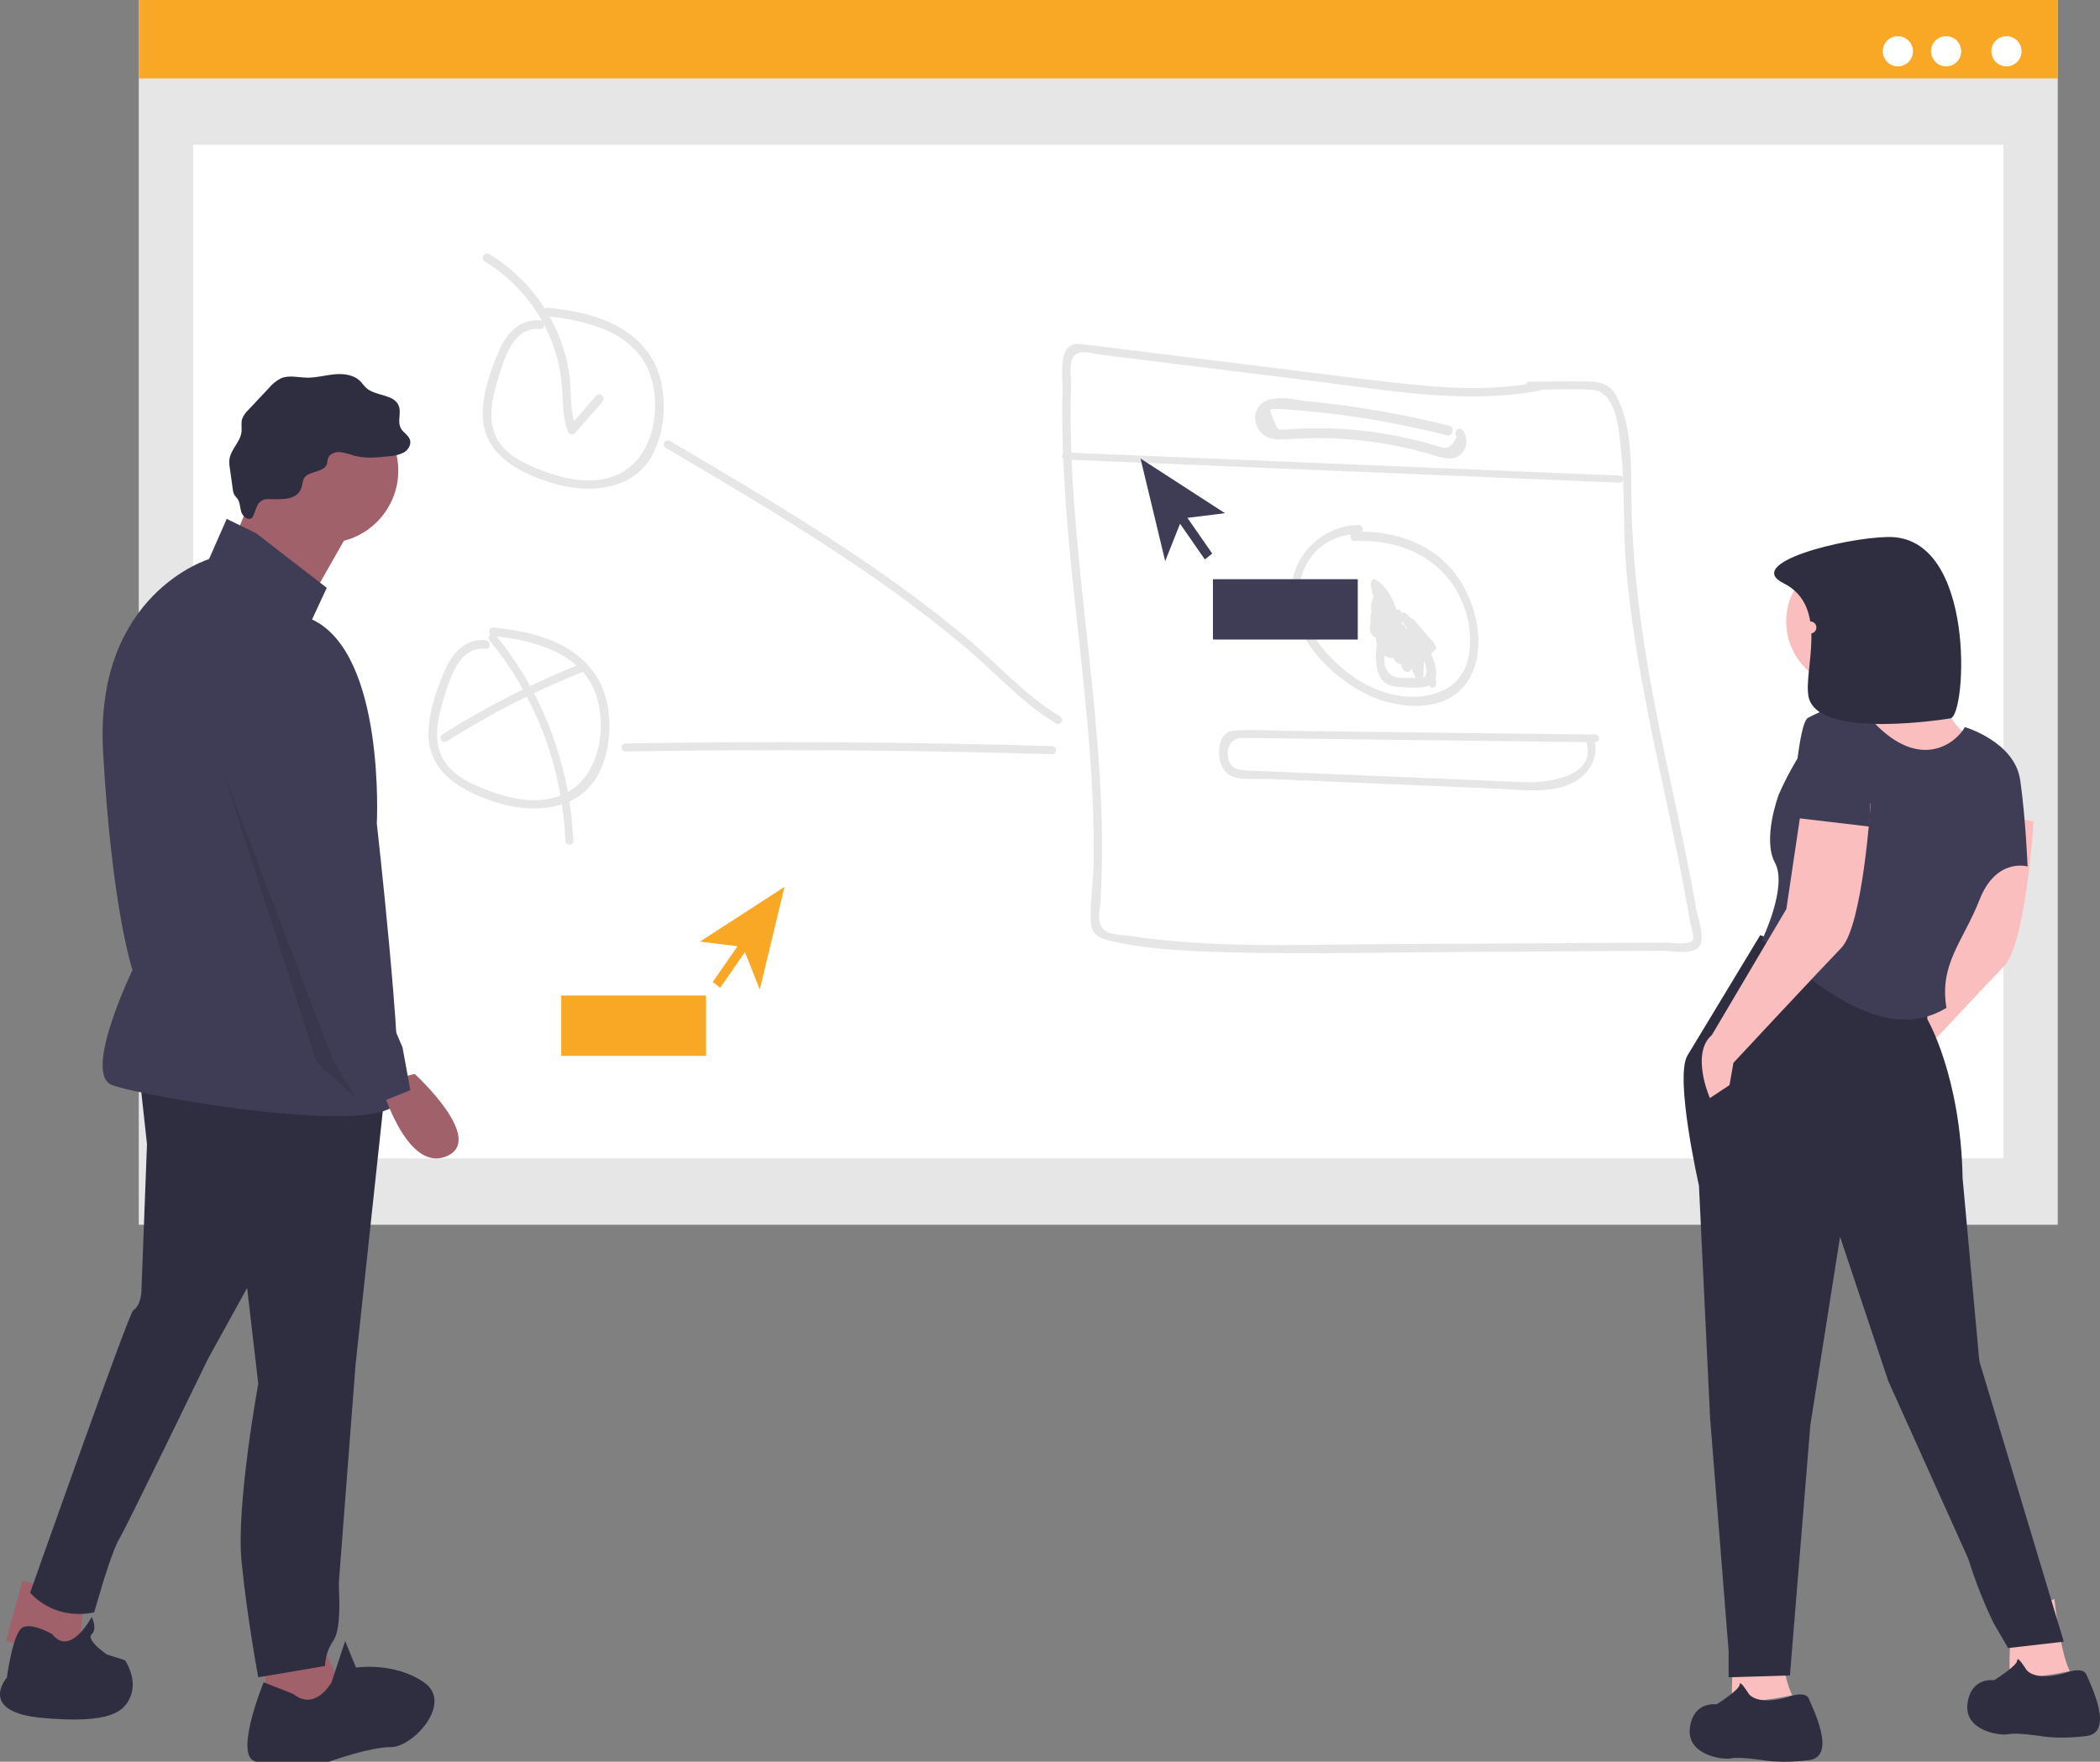 <?xml version="1.0" encoding="UTF-8"?>
<svg width="348px" height="292px" viewBox="0 0 348 292" version="1.1" xmlns="http://www.w3.org/2000/svg" xmlns:xlink="http://www.w3.org/1999/xlink">
    <rect x="0" y="0" width="348" height="292" fill="#808080" stroke="none"/>
    <title>undraw_online_collaboration_7pfp</title>
    <g id="Shard" stroke="none" stroke-width="1" fill="none" fill-rule="evenodd">
        <g id="undraw_online_collaboration_7pfp" transform="translate(174, 146) scale(-1, 1) translate(-174, -146) " fill-rule="nonzero">
            <rect id="Rectangle" fill="#E6E6E6" x="7" y="0" width="318" height="203"></rect>
            <rect id="Rectangle" fill="#FFFFFF" x="16" y="24" width="300" height="168"></rect>
            <rect id="Rectangle" fill="#F9A826" x="7" y="0" width="318" height="13"></rect>
            <circle id="Oval" fill="#FFFFFF" cx="15.5" cy="8.5" r="2.5"></circle>
            <circle id="Oval" fill="#FFFFFF" cx="25.5" cy="8.5" r="2.5"></circle>
            <circle id="Oval" fill="#FFFFFF" cx="33.5" cy="8.5" r="2.5"></circle>
            <polygon id="Path" fill="#A0616A" points="344.292 262 347 272 335.084 275 334 264.5"></polygon>
            <polygon id="Path" fill="#A0616A" points="304 273.926 304 283.074 293 285 291 280.185 295 272"></polygon>
            <path d="M325.023,177 L323.641,189.625 L324.563,213.94 C324.563,213.94 324.563,216.278 325.945,217.213 C326.687,217.724 343,263.972 343,263.972 C343,263.972 339.313,268.648 332.398,267.245 L331.016,262.569 C331.016,262.569 329.172,256.491 328.25,255.088 C327.328,253.685 313.5,225.162 313.5,225.162 L307.047,213.472 L305.203,229.37 C305.203,229.37 308.891,249.477 307.969,258.829 C307.047,268.181 305.203,278 305.203,278 L294.141,276.13 C294.09,274.621 293.61,273.159 292.758,271.921 C291.375,270.051 291.836,263.505 291.836,263.505 L291.836,262.102 L289.07,226.097 L284,178.87 L325.023,177 Z" id="Path" fill="#2F2E41"></path>
            <circle id="Oval" fill="#A0616A" cx="294" cy="78" r="12"></circle>
            <polygon id="Path" fill="#A0616A" points="305.762 81 311 93.913 298.619 103 291 89.608"></polygon>
            <path d="M305.555,88.382 L310.433,86 L313.36,92.668 C313.36,92.668 332.383,98.384 330.92,124.58 C329.456,150.777 326.042,160.779 326.042,160.779 C326.042,160.779 334.334,177.926 329.456,179.831 C324.578,181.736 283.117,188.881 282.141,182.213 C281.166,175.545 285.556,136.488 285.556,136.488 C285.556,136.488 284.093,108.386 296.287,102.671 L293.848,97.431 L305.555,88.382 Z" id="Path" fill="#3F3D56"></path>
            <path d="M279.276,178 C279.276,178 267.307,188.934 274.072,191.668 C280.837,194.401 285,179.367 285,179.367 L279.276,178 Z" id="Path" fill="#A0616A"></path>
            <path d="M299.357,280.78 L304.309,278.829 C304.309,278.829 309.71,292 305.209,292 L293.506,292 C293.506,292 286.754,289.561 283.153,289.561 C279.552,289.561 272.8,282.244 277.751,278.829 C282.703,275.415 289.004,276.39 289.004,276.39 L290.805,272 L293.056,278.829 C293.056,278.829 295.756,283.707 299.357,280.78 Z" id="Path" fill="#2F2E41"></path>
            <path d="M339.332,270.872 C339.332,270.872 342.476,268.98 344.167,269.687 C345.858,270.393 346.862,278.051 346.862,278.051 C346.862,278.051 351.881,283.794 340.838,284.751 C329.795,285.708 327.285,283.794 326.281,280.922 C325.277,278.051 327.285,275.179 327.285,275.179 L330.297,274.222 C330.297,274.222 333.811,271.829 332.807,270.872 C331.803,269.914 332.807,268 332.807,268 C332.807,268 336.32,274.7 339.332,270.872 Z" id="Path" fill="#2F2E41"></path>
            <path d="M297.968,80.57 C297.916,80.167 297.822,79.769 297.688,79.384 C296.997,77.978 294.301,78.388 293.821,76.902 C293.727,76.611 293.747,76.295 293.654,76.004 C293.42,75.26 292.518,74.892 291.718,74.928 C290.924,75.034 290.145,75.228 289.396,75.507 C287.513,76.026 285.509,75.828 283.562,75.626 C282.694,75.597 281.843,75.383 281.071,74.997 C280.333,74.557 279.802,73.671 280.071,72.873 C280.328,72.108 281.192,71.688 281.58,70.976 C282.196,69.847 281.443,68.388 281.943,67.205 C282.745,65.308 285.781,65.689 287.324,64.287 C287.698,63.947 287.968,63.512 288.327,63.156 C289.391,62.1 291.073,61.896 292.588,62.042 C294.103,62.187 295.592,62.619 297.114,62.593 C298.558,62.568 300.071,62.142 301.401,62.686 C302.184,63.074 302.87,63.622 303.415,64.291 L306.827,67.919 C307.295,68.348 307.656,68.875 307.881,69.46 C308.087,70.155 307.898,70.902 307.985,71.62 C308.185,73.258 309.766,74.495 309.98,76.132 C310.023,76.639 309.997,77.15 309.904,77.651 L309.427,81.069 C309.402,81.402 309.311,81.727 309.157,82.026 C309.018,82.257 308.808,82.439 308.652,82.658 C308.21,83.278 308.25,84.097 308.031,84.82 C307.811,85.542 307.024,86.257 306.335,85.909 C305.886,85.682 305.589,83.803 305.043,83.315 C304.283,82.635 303.886,82.719 302.947,82.731 C301.068,82.754 298.569,82.91 297.968,80.57 Z" id="Path" fill="#2F2E41"></path>
            <path d="M301.19,105.018 C301.19,105.018 314.164,110.693 310.272,123.463 C306.38,136.232 296.001,175.487 296.001,175.487 L289.946,178.798 L288.217,184 L280,180.689 L281.297,173.595 L284.325,166.501 L292.109,113.531 C292.109,113.531 292.109,104.545 301.19,105.018 Z" id="Path" fill="#3F3D56"></path>
            <polygon id="Path" fill="#000000" opacity="0.1" points="311 128 295.5 176.101 289 182 292.75 175.874"></polygon>
            <path d="M22.049,134 L24.974,153.663 L37.322,174.554 C40.897,177.627 37.647,185 37.647,185 L34.398,182.849 L33.748,179.163 C33.748,179.163 19.449,163.801 15.875,160.114 C12.3,156.428 11,136.151 11,136.151 L22.049,134 Z" id="Path" fill="#FBBEBE"></path>
            <path d="M14.591,268.592 C14.591,268.592 15.23,275.477 14.91,277.273 C14.591,279.069 5,276.973 5,276.973 C6.598,273.98 7.558,265 7.558,265 L14.591,268.592 Z" id="Path" fill="#FBBEBE"></path>
            <path d="M60.294,269.898 C60.294,269.898 61.255,279.477 60.935,281.273 C60.614,283.069 51,280.973 51,280.973 C52.602,277.98 53.564,269 53.564,269 L60.294,269.898 Z" id="Path" fill="#FBBEBE"></path>
            <circle id="Oval" fill="#FBBEBE" cx="41" cy="103" r="11"></circle>
            <path d="M41.797,115.325 C39.815,117.792 40.806,122.108 40.806,122.108 C40.806,122.108 20.654,144 17.02,144 C13.386,144 14.047,128.583 14.047,128.583 C14.047,128.583 19.333,122.725 22.306,121.492 C25.279,120.258 30.565,107 30.565,107 C30.565,107 43.78,112.858 41.797,115.325 Z" id="Path" fill="#FBBEBE"></path>
            <path d="M56.306,155 L68.351,174.922 C70.549,178.483 66.46,196.508 66.46,196.508 L64.614,234.987 L61.537,273.758 L61.537,278 L51.383,277.697 L47.999,236.198 L43.075,204.992 L35.075,228.927 L21.844,258.316 C20.715,261.941 19.326,265.483 17.69,268.915 L15.228,273.157 L6,272.095 L19.998,225.594 L22.768,195.296 C23.075,178.329 28.614,168.937 28.614,168.937 L28.614,165.301 L56.306,155 Z" id="Path" fill="#2F2E41"></path>
            <path d="M12.242,276.693 C12.242,276.693 13.714,274.306 13.714,275.201 C13.714,276.096 17.542,278.484 17.542,278.484 C17.542,278.484 21.37,277.887 21.959,282.363 C22.548,286.839 16.659,287.735 15.187,287.436 C13.714,287.138 9.887,287.735 9.887,287.735 C9.887,287.735 6.942,288.332 2.231,287.735 C-2.48,287.138 1.642,279.08 2.231,277.588 C2.82,276.096 5.764,277.29 5.764,277.29 C11.064,278.782 12.242,276.693 12.242,276.693 Z" id="Path" fill="#2F2E41"></path>
            <path d="M58.242,280.693 C58.242,280.693 59.714,278.306 59.714,279.201 C59.714,280.096 63.542,282.484 63.542,282.484 C63.542,282.484 67.37,281.887 67.959,286.363 C68.548,290.839 62.659,291.735 61.187,291.436 C59.714,291.138 55.887,291.735 55.887,291.735 C55.887,291.735 52.942,292.332 48.231,291.735 C43.52,291.138 47.642,283.08 48.231,281.588 C48.82,280.096 51.764,281.29 51.764,281.29 C57.064,282.782 58.242,280.693 58.242,280.693 Z" id="Path" fill="#2F2E41"></path>
            <path d="M37.361,119.869 C45,111.954 53.25,131.74 53.25,131.74 C53.25,131.74 56,139.045 53.861,143.002 C51.722,146.96 56,155.787 56,155.787 C45.536,164.661 35.109,172.865 25.444,167.049 C26.667,159.744 22.694,156.091 19.944,149.09 C17.194,142.089 12,143.611 12,143.611 C12,143.611 12.306,135.697 13.222,129.305 C14.139,122.913 22.389,120.512 22.389,120.512 C23.885,123.189 29.722,127.783 37.361,119.869 Z" id="Path" fill="#3F3D56"></path>
            <path d="M49.049,131 L51.974,150.663 L64.322,171.554 C67.897,174.627 64.647,182 64.647,182 L61.398,179.849 L60.748,176.163 C60.748,176.163 46.449,160.801 42.875,157.114 C39.3,153.428 38,133.151 38,133.151 L49.049,131 Z" id="Path" fill="#FBBEBE"></path>
            <path d="M51,135.493 L38.216,137 C38.216,137 37.303,122.235 39.233,118.547 C41.164,114.86 48.261,118.92 48.261,118.92 C50.087,119.222 51,135.493 51,135.493 Z" id="Path" fill="#3F3D56"></path>
            <path d="M52.471,96.648 C44.746,100.514 49.203,111.068 48.291,115.496 C46.798,122.75 24.775,119.063 24.775,119.063 C22.096,118.581 20.463,88.738 35.136,89.002 C42.533,89.135 59.088,93.337 52.471,96.648 Z" id="Path" fill="#2F2E41"></path>
            <circle id="Oval" fill="#FBBEBE" cx="48" cy="104" r="1"></circle>
            <path d="M93.055,64.777 C105.099,66.983 117.385,64.777 129.379,63.282 L165.831,58.752 C167.305,58.566 169.45,57.692 170.317,59.481 C170.805,60.483 170.477,62.652 170.513,63.803 C170.609,66.974 170.6,70.145 170.513,73.316 C170.349,79.377 169.902,85.425 169.331,91.459 C168.222,103.268 166.652,115.015 165.867,126.87 C165.466,132.904 165.265,138.956 165.443,144.99 C165.484,146.43 165.543,147.871 165.63,149.307 C165.726,150.915 166.451,153.302 164.685,154.376 C163.677,154.992 161.691,154.96 160.537,155.141 C158.711,155.427 156.885,155.653 155.023,155.839 C142.751,157.057 130.319,156.55 118.001,156.478 L80.805,156.287 L71.732,156.237 C70.911,156.237 67.949,156.727 67.442,155.757 C67.228,155.345 67.798,153.415 67.898,152.899 C68.038,152.047 68.191,151.197 68.355,150.349 C69.414,144.392 70.664,138.471 71.924,132.555 C74.63,119.871 77.4,107.123 78.514,94.168 C79.066,87.667 78.701,81.108 79.377,74.621 C79.692,71.608 80.066,64.886 84.105,64.618 C87.528,64.392 91.051,64.618 94.483,64.618 C94.861,64.618 95.168,64.314 95.168,63.939 C95.168,63.564 94.861,63.259 94.483,63.259 C91.243,63.259 87.998,63.173 84.757,63.237 C82.603,63.278 81.106,63.785 80.079,65.751 C77.455,70.797 77.725,77.529 77.642,83.037 C77.446,96.224 75.406,109.13 72.75,122.027 C71.413,128.518 69.97,134.987 68.642,141.483 C68.017,144.586 67.419,147.698 66.872,150.82 C66.616,152.305 65.324,155.581 66.461,156.944 C67.597,158.308 71.093,157.574 72.659,157.583 L83.548,157.646 L104.414,157.764 C117.896,157.841 131.423,158.217 144.901,157.823 C151.336,157.633 158.136,157.37 164.402,155.843 C166.269,155.39 167.168,154.539 167.241,152.564 C167.351,149.501 166.848,146.344 166.785,143.268 C166.328,116.949 172.558,90.997 171.919,64.668 C171.878,62.879 172.558,58.367 170.586,57.284 C169.701,56.795 168.551,57.062 167.62,57.171 C165.84,57.375 164.065,57.624 162.285,57.832 L139.168,60.695 C131.779,61.601 124.395,62.58 116.992,63.413 C109.156,64.319 101.242,64.859 93.433,63.413 C92.571,63.255 92.201,64.564 93.068,64.723 L93.055,64.777 Z" id="Path" fill="#E6E6E6"></path>
            <path d="M79.662,79.999 L171.334,76.172 C172.22,76.133 172.224,74.962 171.334,75.001 L79.662,78.828 C78.782,78.863 78.777,80.034 79.662,79.999 Z" id="Path" fill="#E6E6E6"></path>
            <path d="M105.639,71.279 C105.107,71.936 104.889,72.856 105.054,73.738 C105.22,74.62 105.749,75.35 106.468,75.687 C107.728,76.358 109.208,75.796 110.458,75.43 C112.332,74.884 114.205,74.398 116.13,73.999 C120.32,73.134 124.564,72.674 128.819,72.623 C130.758,72.596 132.683,72.699 134.622,72.798 C136.027,72.863 137.54,72.994 138.729,71.978 C140.088,70.821 140.528,68.56 139.198,67.151 C137.324,65.157 133.287,66.315 131.123,66.523 C123.271,67.283 115.47,68.64 107.77,70.586 C106.889,70.804 107.259,72.388 108.144,72.164 C113.225,70.886 118.344,69.859 123.502,69.084 C126.038,68.72 128.578,68.412 131.123,68.161 C132.322,68.046 133.521,67.942 134.72,67.861 C135.188,67.828 135.685,67.768 136.163,67.784 C137.647,67.822 137.821,67.511 136.931,69.603 C136.139,71.454 136.392,71.241 135.02,71.181 C134.439,71.181 133.858,71.105 133.277,71.072 C132.088,71.014 130.898,70.983 129.708,70.979 C127.176,70.979 124.65,71.121 122.13,71.405 C119.994,71.645 117.863,71.984 115.751,72.421 C114.43,72.694 113.119,73.011 111.812,73.36 C111.236,73.518 110.655,73.682 110.079,73.852 C109.802,73.939 109.521,74.015 109.245,74.097 C108.221,74.512 107.348,73.966 106.627,72.459 C107.255,71.7 106.266,70.537 105.634,71.301 L105.639,71.279 Z" id="Path" fill="#E6E6E6"></path>
            <path d="M123.571,88.147 C117.327,87.869 110.583,89.811 106.471,95.596 C103.252,100.119 101.418,107.881 104.827,112.975 C108.49,118.438 116.525,117.474 121.371,115.145 C126.497,112.663 132.106,107.543 133.647,101.137 C135.567,93.138 129.332,87.089 122.838,87 C122.489,87.015 122.214,87.344 122.214,87.745 C122.214,88.146 122.489,88.475 122.838,88.49 C126.54,88.539 130.173,90.367 131.899,94.334 C133.707,98.515 132.149,102.905 129.742,106.252 C125.884,111.58 119.852,115.597 113.707,115.483 C110.018,115.419 105.94,113.964 104.796,109.485 C103.856,105.855 104.572,101.887 106.212,98.669 C109.759,91.717 116.978,89.364 123.597,89.662 C124.43,89.696 124.43,88.207 123.597,88.172 L123.571,88.147 Z" id="Path" fill="#E6E6E6"></path>
            <path d="M118.007,101.324 C117.528,101.077 116.992,101.189 116.586,101.62 C116.18,102.051 115.961,102.742 116.006,103.45 C116.12,105.522 117.762,106.107 118.996,105.985 C120.061,105.857 121.306,105.31 120.932,103.455 C120.793,102.791 120.453,102.244 120,101.956 C119.659,101.768 119.288,101.704 118.923,101.77 C118.782,101.77 117.487,102.429 118.037,101.638 L117.136,101.473 C117.339,101.751 117.44,102.142 117.411,102.536 C117.415,102.818 117.525,103.077 117.701,103.218 C117.877,103.358 118.093,103.36 118.27,103.221 C118.538,103.066 118.845,103.134 119.064,103.397 C119.284,103.661 119.377,104.074 119.305,104.465 C119.242,104.845 119.384,105.233 119.642,105.385 C119.9,105.538 120.2,105.409 120.352,105.081 C120.733,104.125 121.196,102.222 120.623,101.223 C120.241,100.548 119.504,100.75 119.046,101.143 C118.763,101.422 118.499,101.737 118.259,102.084 C117.797,102.653 117.495,102.918 117.667,101.829 C117.953,99.847 119.313,98.268 120.554,97.476 L119.714,96.578 C119.273,98.882 118.486,101.028 117.403,102.876 L118.381,103.439 C118.324,101.944 118.948,100.56 119.939,99.98 L119.378,99.98 L119.676,100.66 C119.565,101.664 120.669,102.095 120.779,101.08 C120.924,99.767 120.329,98.061 119.225,98.704 C117.908,99.469 117.224,101.568 117.251,103.439 C117.251,104.077 117.9,104.571 118.232,104.008 C119.447,101.954 120.333,99.565 120.833,96.998 C120.887,96.687 120.804,96.361 120.621,96.166 C120.438,95.972 120.19,95.946 119.989,96.1 C118.845,96.82 117.878,97.991 117.209,99.469 C116.743,100.532 116.159,102.19 116.632,103.413 C116.788,103.805 117.049,104.095 117.359,104.219 C117.668,104.343 118,104.291 118.282,104.075 L118.293,104.066 C118.646,103.775 118.969,103.417 119.252,103.003 C119.393,102.828 119.55,102.525 119.737,102.472 C119.905,102.312 119.897,102.403 119.71,102.754 C119.708,103.304 119.592,103.843 119.378,104.305 L120.424,104.916 C120.617,103.903 120.363,102.826 119.776,102.168 C119.19,101.51 118.38,101.394 117.709,101.871 L118.572,102.562 C118.59,101.886 118.437,101.222 118.14,100.686 C118.049,100.477 117.895,100.337 117.72,100.305 C117.546,100.272 117.37,100.352 117.243,100.522 C116.663,101.367 116.552,102.828 117.281,103.609 C117.827,104.188 118.095,103.609 118.694,103.476 C120.73,103.11 119.542,104.385 118.824,104.428 C118.503,104.475 118.178,104.443 117.866,104.332 C117.069,103.956 117.019,103.473 117.717,102.881 C118.4,103.269 118.694,101.728 118.022,101.345 L118.007,101.324 Z" id="Path" fill="#E6E6E6"></path>
            <path d="M115.764,101.925 C116.24,103.929 114.276,104.591 113.345,105.282 C112.691,105.757 112.121,106.404 111.671,107.181 C110.697,108.875 110.334,111.029 110.013,113.058 C109.866,114.005 110.983,114.406 111.134,113.459 C111.311,111.968 111.64,110.514 112.112,109.135 C112.808,107.341 113.805,106.74 115.104,105.818 C116.402,104.896 117.341,103.468 116.882,101.524 C116.665,100.602 115.544,100.998 115.764,101.925 L115.764,101.925 Z" id="Path" fill="#E6E6E6"></path>
            <path d="M117.557,101 C116.856,101.1 116.345,101.736 116.376,102.467 C116.376,103.049 116.749,103.421 117.004,103.886 C117.61,104.836 118.072,105.877 118.375,106.972 C118.601,108.024 118.823,109.907 118.294,110.885 C117.316,112.7 115.549,112.352 114.041,112.352 C112.624,112.352 111.528,112.841 111.575,110.797 C111.603,109.648 112.378,108.483 112.992,107.579 L111.698,107.403 C111.971,108.896 112.115,110.412 112.128,111.932 C112.128,112.612 113.134,112.988 113.446,112.299 C114.206,110.644 114.809,108.918 115.246,107.143 L113.852,106.948 L114.098,110.665 C114.107,110.991 114.32,111.272 114.624,111.358 C114.928,111.443 115.25,111.313 115.416,111.037 C115.582,110.848 115.703,110.622 115.771,110.376 C115.818,110.146 115.383,108.596 115.209,109.149 L116.598,109.344 L116.697,105.813 L115.279,106.009 C115.579,107.004 115.669,108.055 115.544,109.09 C115.454,109.907 116.782,110.093 116.962,109.286 L117.85,104.541 L116.555,104.712 C116.863,105.369 116.948,106.113 116.796,106.825 C116.692,107.764 118.11,107.755 118.214,106.825 C118.334,105.851 118.183,104.862 117.779,103.974 C117.632,103.724 117.357,103.587 117.076,103.625 C116.796,103.663 116.564,103.869 116.484,104.15 L115.591,108.894 L116.985,109.09 C117.127,107.924 117.019,106.74 116.669,105.622 C116.571,105.274 116.242,105.052 115.895,105.1 C115.548,105.147 115.286,105.45 115.279,105.813 L115.18,109.344 C115.188,109.707 115.449,110.01 115.796,110.058 C116.144,110.107 116.473,109.887 116.574,109.54 L116.65,109.3 C116.716,109.046 116.648,108.774 116.47,108.586 C115.001,106.933 114.703,109.564 114.193,110.293 L115.516,110.665 L115.27,106.948 C115.218,106.155 114.084,105.911 113.876,106.752 C113.477,108.406 112.923,110.017 112.222,111.56 L113.545,111.932 C113.53,110.28 113.372,108.633 113.073,107.011 C112.95,106.336 112.095,106.366 111.778,106.835 C110.833,108.244 109.198,111.32 110.46,113.008 C111.561,114.475 115.024,113.908 116.503,113.815 C118.838,113.678 119.683,112.147 119.939,109.868 C120.06,108.776 120.001,107.671 119.764,106.6 C119.636,106.023 118.346,102.365 117.959,102.438 C118.856,102.267 118.474,100.848 117.581,101.02 L117.557,101 Z" id="Path" fill="#E6E6E6"></path>
            <path d="M114.806,101.811 L110.34,106.549 L111.752,107.211 L115.024,103.406 L113.53,102.898 L111.899,107.899 C111.809,108.213 112.012,108.533 112.38,108.659 C112.749,108.784 113.177,108.678 113.393,108.408 C114.135,107.42 114.968,106.477 115.886,105.589 L114.522,104.949 C114.156,106.082 113.45,107.125 112.466,107.987 L113.835,108.627 C113.919,108.021 114.119,107.43 114.43,106.874 C114.849,106.115 113.519,105.445 113.017,106.207 C112.556,106.902 112.029,107.567 111.441,108.197 L112.935,108.355 L113.268,107.106 L111.774,106.948 L112.014,108.044 C112.094,108.268 112.315,108.442 112.596,108.501 C112.877,108.561 113.176,108.497 113.383,108.333 C114.766,107.183 115.875,105.838 116.654,104.366 L115.248,104.366 C115.617,104.914 115.877,105.506 116.016,106.12 C116.213,106.909 117.516,106.615 117.62,105.944 C117.854,104.476 117.974,102.997 117.98,101.517 L116.344,101.517 L116.344,104.274 C116.344,104.989 117.8,105.199 117.952,104.449 C118.06,103.784 118.333,103.144 118.754,102.565 L117.32,102.565 C117.665,103.013 117.854,103.528 117.865,104.055 C117.865,104.418 118.231,104.712 118.683,104.712 C119.135,104.712 119.501,104.418 119.501,104.055 L119.708,103.178 L118.132,103.178 C118.29,103.954 118.89,108.324 116.758,107.812 C116.398,107.741 116.295,107.759 116.447,107.86 L116.933,107.027 L118.072,105.085 L116.545,104.752 C116.644,105.655 116.747,106.944 116.071,107.715 C115.526,108.342 113.846,108.592 112.99,108.224 C112.425,107.9 111.942,107.492 111.567,107.023 L110.449,107.899 C111.354,108.43 112.821,109.732 113.988,109.806 C114.877,109.863 115.624,109.271 116.207,108.798 C118.016,107.295 118.98,105.263 118.874,103.174 C118.874,102.811 118.508,102.516 118.056,102.516 C117.604,102.516 117.238,102.811 117.238,103.174 L117.238,104.673 C117.238,105.036 117.604,105.331 118.056,105.331 C118.508,105.331 118.874,105.036 118.874,104.673 L118.874,100.995 C118.874,100.632 118.508,100.338 118.056,100.338 C117.604,100.338 117.238,100.632 117.238,100.995 C117.235,101.877 117.14,102.757 116.954,103.625 L118.563,103.801 C118.435,102.753 118.375,101.701 118.383,100.649 C118.378,100.323 118.077,100.05 117.675,100.006 C117.274,99.962 116.893,100.161 116.78,100.474 C116.534,101.311 116.235,102.135 115.946,102.955 L117.44,102.797 L117.325,102.446 C117.249,101.609 115.613,101.605 115.689,102.446 C115.707,102.801 115.823,103.148 116.027,103.463 C116.344,103.998 117.331,103.809 117.521,103.305 C117.832,102.481 118.11,101.657 118.356,100.824 L116.747,100.649 C116.739,101.701 116.799,102.753 116.927,103.801 C117.009,104.476 118.361,104.765 118.53,103.976 C118.748,102.986 118.863,101.983 118.874,100.978 L117.238,100.978 L117.238,104.655 L118.874,104.655 L118.874,103.156 L117.238,103.156 C117.334,104.81 116.619,106.428 115.248,107.662 C115.035,107.857 114.805,108.038 114.56,108.206 C114.173,108.504 113.819,108.46 113.508,108.07 C112.734,107.812 111.932,107.145 111.256,106.755 C110.58,106.365 109.653,107.136 110.133,107.654 C111.387,108.995 113.257,110.49 115.586,109.845 C118.034,109.148 118.367,106.483 118.181,104.73 C118.121,104.147 117.036,103.752 116.66,104.401 C116.115,105.326 115.569,106.247 115.024,107.176 C114.741,107.522 114.573,107.92 114.533,108.333 C114.713,109.319 116.202,109.157 117.118,109.1 C120.668,108.885 120.106,104.84 119.697,102.806 C119.561,102.131 118.339,102.236 118.121,102.806 C117.948,103.206 117.858,103.627 117.854,104.051 L119.49,104.051 C119.431,103.297 119.168,102.562 118.721,101.898 C118.572,101.699 118.304,101.577 118.015,101.577 C117.726,101.577 117.458,101.699 117.309,101.898 C116.821,102.575 116.492,103.318 116.338,104.09 L117.974,104.265 L117.974,101.508 C117.974,101.145 117.608,100.851 117.156,100.851 C116.704,100.851 116.338,101.145 116.338,101.508 C116.333,102.988 116.212,104.467 115.978,105.935 L117.587,105.76 C117.402,105.043 117.088,104.352 116.654,103.709 C116.506,103.509 116.238,103.387 115.948,103.387 C115.659,103.387 115.391,103.509 115.242,103.709 C114.531,105.081 113.508,106.336 112.227,107.408 L113.595,107.698 L113.355,106.602 C113.23,106.019 112.205,106.001 111.861,106.444 C111.313,107.11 111.134,107.929 111.365,108.706 C111.501,109.328 112.483,109.262 112.859,108.864 C113.447,108.235 113.974,107.571 114.435,106.878 L113.023,106.212 C112.646,106.867 112.388,107.562 112.259,108.276 C112.161,108.855 113.017,109.46 113.628,108.916 C114.8,107.885 115.649,106.644 116.104,105.295 C116.305,104.699 115.28,104.134 114.735,104.655 C113.732,105.622 112.82,106.648 112.008,107.724 L113.503,108.232 L115.166,103.248 C115.256,102.935 115.053,102.614 114.685,102.489 C114.316,102.363 113.889,102.469 113.672,102.74 L110.4,106.549 C109.789,107.255 111.19,107.864 111.812,107.211 L116.262,102.477 C116.894,101.802 115.477,101.162 114.849,101.811 L114.806,101.811 Z" id="Path" fill="#E6E6E6"></path>
            <path d="M173.024,119.898 C178.451,116.637 182.766,111.771 187.561,107.7 C192.762,103.288 198.221,99.177 203.843,95.284 C214.762,87.73 226.227,80.971 237.684,74.23 C237.993,74.038 238.091,73.641 237.908,73.331 C237.724,73.021 237.323,72.91 237.001,73.079 C225.545,79.82 214.074,86.566 203.156,94.133 C198.004,97.688 192.975,101.457 188.153,105.456 C182.906,109.811 178.234,115.232 172.323,118.747 C171.576,119.192 172.259,120.347 173.006,119.898 L173.024,119.898 Z" id="Path" fill="#E6E6E6"></path>
            <path d="M257.209,51.004 C250.991,51.632 244.295,53.206 240.468,58.612 C237.163,63.263 237.235,71.375 240.339,76.149 C243.864,81.574 251.067,81.769 256.664,80.015 C262.26,78.26 268.052,75.184 268,68.536 C267.971,64.97 266.675,61.256 265.245,58.023 C264.011,55.231 261.825,52.792 258.515,53.101 C257.601,53.187 257.592,54.613 258.515,54.528 C262.949,54.119 264.374,59.354 265.426,62.659 C266.383,65.745 267.268,69.397 265.766,72.464 C264.264,75.531 260.643,77.095 257.549,78.217 C254.2,79.425 250.522,80.162 247.026,79.168 C240.1,77.243 238.187,68.517 240.181,62.326 C242.477,55.193 250.608,53.096 257.233,52.431 C258.142,52.34 258.151,50.914 257.233,51.004 L257.209,51.004 Z" id="Path" fill="#E6E6E6"></path>
            <path d="M266.209,104.004 C259.991,104.632 253.295,106.206 249.468,111.612 C246.163,116.263 246.235,124.375 249.339,129.149 C252.864,134.574 260.067,134.769 265.664,133.015 C271.26,131.26 277.052,128.184 277,121.536 C276.971,117.97 275.675,114.256 274.245,111.023 C273.011,108.231 270.825,105.792 267.515,106.101 C266.601,106.187 266.592,107.613 267.515,107.528 C271.949,107.119 273.374,112.354 274.426,115.659 C275.383,118.745 276.268,122.397 274.766,125.464 C273.264,128.531 269.643,130.095 266.549,131.217 C263.2,132.425 259.522,133.162 256.026,132.168 C249.1,130.243 247.187,121.517 249.181,115.326 C251.477,108.193 259.608,106.096 266.233,105.431 C267.142,105.34 267.151,103.914 266.233,104.004 L266.209,104.004 Z" id="Path" fill="#E6E6E6"></path>
            <path d="M248.173,66.602 L252.708,71.796 C252.891,71.973 253.152,72.041 253.398,71.975 C253.643,71.909 253.835,71.719 253.905,71.474 C254.863,68.944 254.681,66.323 254.906,63.663 C255.154,60.914 255.842,58.223 256.941,55.693 C259.151,50.562 262.897,46.25 267.658,43.356 C268.448,42.875 267.725,41.624 266.935,42.11 C262.24,44.95 258.473,49.106 256.099,54.067 C254.936,56.482 254.13,59.053 253.704,61.7 C253.225,64.822 253.661,68.093 252.512,71.089 L253.714,70.767 L249.203,65.582 C248.59,64.885 247.58,65.909 248.188,66.602 L248.173,66.602 Z" id="Path" fill="#E6E6E6"></path>
            <path d="M173.663,125 C197.216,124.301 220.775,124.154 244.34,124.556 C244.708,124.543 245,124.249 245,123.89 C245,123.532 244.708,123.238 244.34,123.225 C220.781,122.817 197.222,122.964 173.663,123.668 C172.781,123.695 172.777,125.026 173.663,125 Z" id="Path" fill="#E6E6E6"></path>
            <path d="M251.426,111.36 C259.286,114.496 266.846,118.358 274.012,122.897 C274.743,123.35 275.416,122.186 274.685,121.724 C267.425,117.128 259.764,113.221 251.801,110.05 C251.003,109.729 250.655,111.043 251.449,111.36 L251.426,111.36 Z" id="Path" fill="#E6E6E6"></path>
            <path d="M265.902,105.227 C258.059,114.767 253.515,126.78 253.001,139.338 C252.966,140.221 254.282,140.221 254.317,139.338 C254.815,127.14 259.222,115.471 266.832,106.197 C267.381,105.529 266.455,104.554 265.902,105.227 L265.902,105.227 Z" id="Path" fill="#E6E6E6"></path>
            <path d="M83.661,123.025 L133.363,122.411 L139.077,122.339 C140.104,122.339 141.131,122.306 142.158,122.301 C143.603,122.301 144.577,123.437 144.551,124.825 C144.484,127.769 142.527,127.664 139.966,127.769 L133.789,128.034 L108.638,129.081 C104.134,129.27 99.625,129.502 95.12,129.649 C91.056,129.766 83.327,128.513 85.133,122.92 C85.382,122.142 84.097,121.809 83.843,122.583 C82.954,125.334 84.528,128.126 87.063,129.569 C90.66,131.613 95.4,130.919 99.371,130.751 L130.25,129.426 L137.747,129.11 C139.668,129.026 142.341,129.396 144.106,128.551 C146.178,127.563 146.543,123.639 145.235,121.986 C144.564,121.145 143.621,121.069 142.567,121.031 C139.801,120.93 136.987,121.103 134.216,121.136 L118.822,121.33 L83.643,121.75 C83.284,121.763 83,122.042 83,122.381 C83,122.721 83.284,123 83.643,123.012 L83.661,123.025 Z" id="Path" fill="#E6E6E6"></path>
            <polygon id="Path" fill="#F9A826" points="232 156.061 218 147 222.089 164 224.553 157.806 228.664 163.728 229.883 162.751 225.772 156.83"></polygon>
            <rect id="Rectangle" fill="#F9A826" x="231" y="165" width="24" height="10"></rect>
            <polygon id="Path" fill="#3F3D56" points="145 85.061 159 76 154.911 93 152.447 86.806 148.336 92.728 147.117 91.751 151.228 85.83"></polygon>
            <rect id="Rectangle" fill="#3F3D56" x="123" y="96" width="24" height="10"></rect>
        </g>
    </g>
</svg>